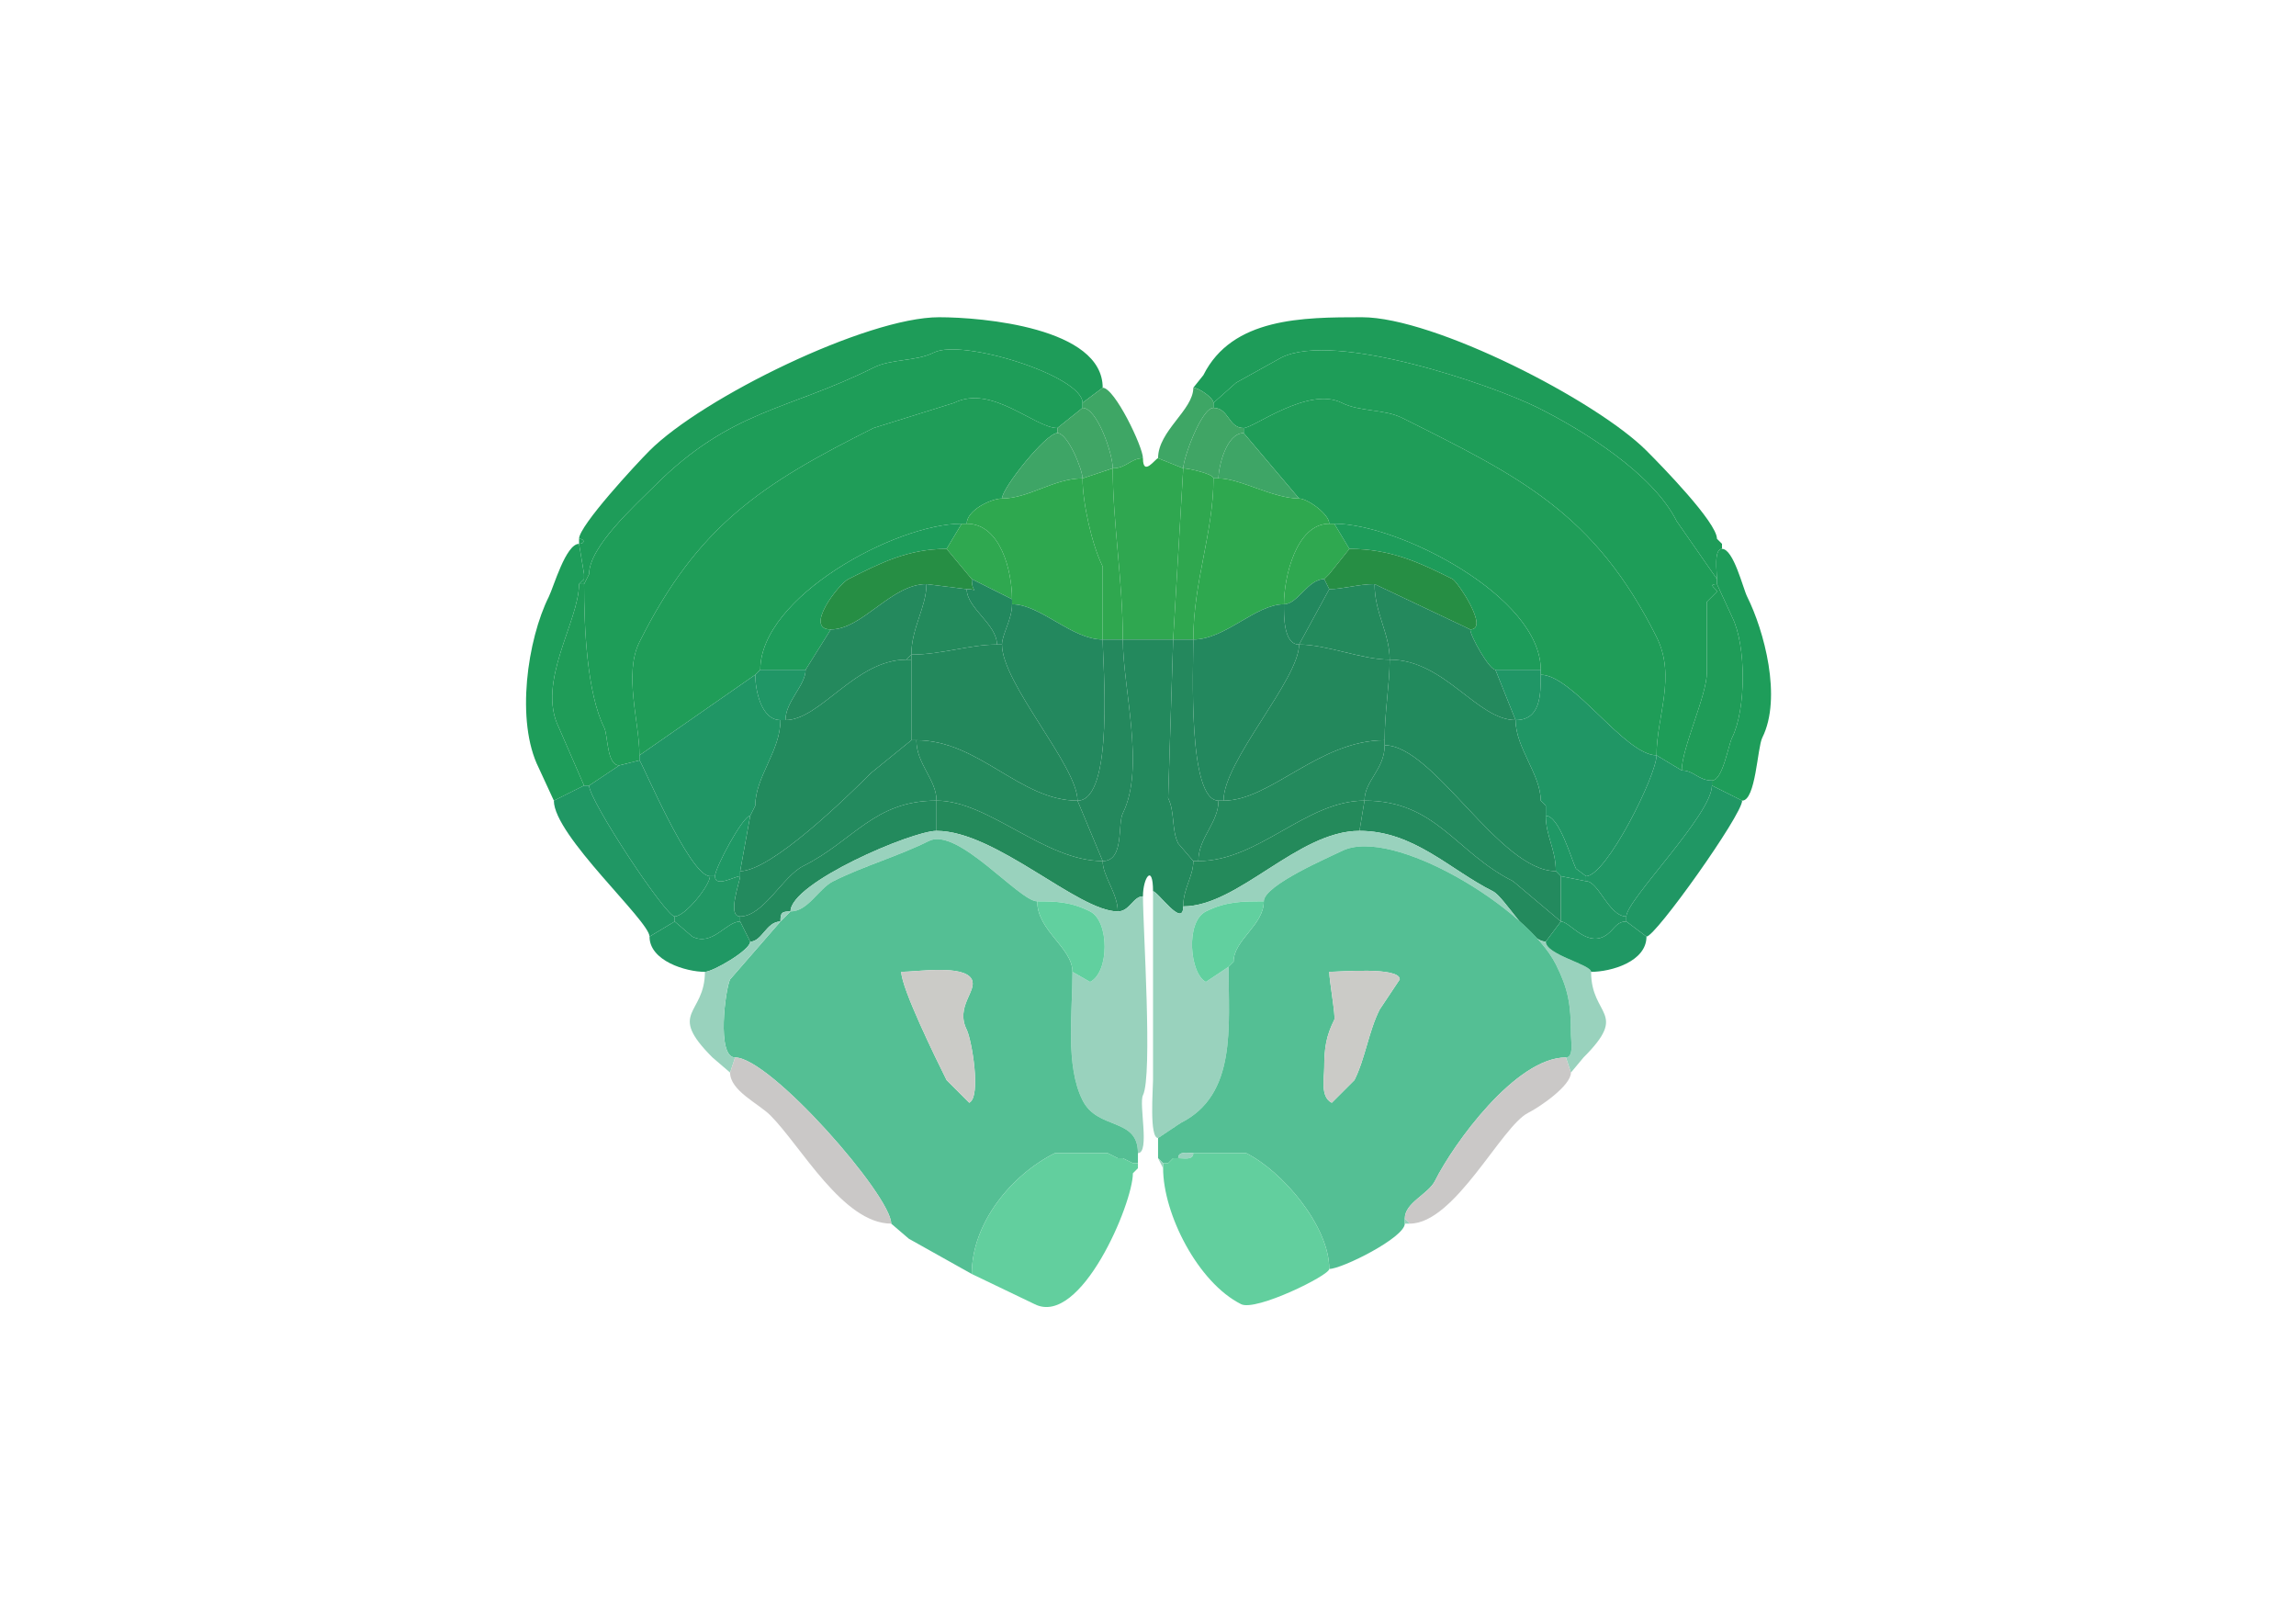 <svg xmlns="http://www.w3.org/2000/svg" viewBox="0 0 456 320"><path fill="#1E9C59" id="MOs1" d="M116 114h1c0-5.409 9.046-13.546 13-17.5 15.203-15.203 26.427-14.964 43.5-23.5 3.56-1.78 8.385-1.193 12-3 5.603-2.802 29.5 4.65 29.5 10l4-3c0-11.938-23.93-14-32.5-14-14.422 0-47.017 16.017-57.5 26.5-2.588 2.588-14 14.898-14 17.5 1.186 0 1.186 1 0 1l1 6ZM342 109c-1.684 0-1 4.679-1 6l-8-11.5c-4.782-9.565-18.824-18.162-27.5-22.5-9.128-4.564-40.379-15.31-51-10l-9 5-4.5 4c0-.966-2.886-3-4-3l2-2.5c5.723-11.446 19.79-11.5 31.5-11.5 14.363 0 46.523 16.523 56.5 26.5 2.92 2.92 14 14.245 14 17.5l1 1v1Z"/><path fill="#1E9D58" id="MOs2/3" d="m127 151-4 1c-2.535 0-2.229-5.958-3-7.5-3.422-6.844-4-19.805-4-28.5l1-2c0-5.409 9.046-13.546 13-17.5 15.203-15.203 26.427-14.964 43.5-23.5 3.56-1.78 8.385-1.193 12-3 5.603-2.802 29.5 4.65 29.5 10v1l-5 4c-4.496 0-13.009-8.745-20.5-5l-16 5c-22.148 11.074-34.899 19.297-46.5 42.5-3.175 6.35 0 15.872 0 22.5v1ZM329 150l5 3c0-4.404 5-14.9 5-19.5v-14l2-2c0-.538-2.043-1.5 0-1.5v-1l-8-11.5c-4.782-9.565-18.824-18.162-27.5-22.5-9.128-4.564-40.379-15.31-51-10l-9 5-4.5 4v1c3.086 0 2.914 4 6 4 1.998 0 12.818-8.341 19.5-5 3.602 1.801 8.428 1.214 12 3 23.207 11.604 38.144 18.787 50.5 43.5 3.958 7.916 0 15.697 0 23.5Z"/><path fill="#3EA665" id="ACAd1" d="M227 91c-2.447 0-3.28 2-6 2 0-2.833-3.072-12-6-12v-1l4-3c2.377 0 8 11.748 8 14ZM230 91l5 2c0-1.994 3.618-12 6-12v-1c0-.966-2.886-3-4-3 0 4.44-7 8.554-7 14Z"/><path fill="#1F9D58" id="MOs5" d="m150 134-23 16c0-6.628-3.175-16.15 0-22.5 11.601-23.203 24.352-31.426 46.5-42.5l16-5c7.491-3.745 16.004 5 20.5 5v1c-2.293 0-11 10.967-11 13-2.151 0-7 2.323-7 5h-1c-13.112 0-40 14.545-40 29l-1 1ZM306 134c6.392 0 16.721 16 23 16 0-7.803 3.958-15.584 0-23.5-12.356-24.713-27.293-31.896-50.5-43.5-3.572-1.786-8.398-1.199-12-3-6.682-3.341-17.502 5-19.5 5v1l11 13c1.668 0 6 3.099 6 5h1c12.754 0 41 14.463 41 29v1Z"/><path fill="#40A565" id="ACAd2/3" d="m221 93-6 2c0-1.736-2.935-9-5-9v-1l5-4c2.928 0 6 9.167 6 12ZM241 95h1c0-2.381 1.584-9 5-9v-1c-3.086 0-2.914-4-6-4-2.382 0-6 10.006-6 12 .986 0 6 1.087 6 2Z"/><path fill="#3EA566" id="ACAd5" d="M215 95c-5.691 0-10.687 4-16 4 0-2.033 8.707-13 11-13 2.065 0 5 7.264 5 9ZM242 95c4.293 0 10.856 4 16 4l-11-13c-3.416 0-5 6.619-5 9Z"/><path fill="#2FA750" id="PL1" d="M223 127h10l2-34-5-2c-.476 0-3 3.803-3 0-2.447 0-3.28 2-6 2 0 10.753 2 22.339 2 34Z"/><path fill="#2FA74F" id="PL2/3" d="M219 127h4c0-11.661-2-23.247-2-34l-6 2c0 4.844 1.862 13.225 4 17.5V127ZM233 127h4c0-11.556 4-21.155 4-32 0-.913-5.014-2-6-2l-2 34Z"/><path fill="#2EA84F" id="PL5" d="M201 120c5.654 0 11.815 7 18 7v-14.5c-2.138-4.275-4-12.656-4-17.5-5.691 0-10.687 4-16 4-2.151 0-7 2.323-7 5 6.764 0 9 9.52 9 15v1ZM255 120c-5.635 0-11.634 7-18 7 0-11.556 4-21.155 4-32h1c4.293 0 10.856 4 16 4 1.668 0 6 3.099 6 5-6.574 0-9 10.65-9 16Z"/><path fill="#1D9C5A" id="MOs6a" d="M151 133h9l5-8c-5.423 0 1.545-9.022 3.5-10 6.34-3.17 11.791-6 19.5-6l3-5c-13.112 0-40 14.545-40 29Z"/><path fill="#2FA850" id="PL6a" d="m193 115 8 4c0-5.48-2.236-15-9-15h-1l-3 5 5 6ZM263 115c-3.23 0-5.26 5-8 5 0-5.35 2.426-16 9-16h1l3 5-4 5-1 1Z"/><path fill="#1D9C5A" id="MOs6a" d="M297 133h9c0-14.537-28.246-29-41-29l3 5c8.125 0 13.844 2.672 20.5 6 .909.454 7.411 10 3.5 10 0 1.28 3.755 8 5 8Z"/><path fill="#1E9D5A" id="MOp1" d="M115 107c1.186 0 1.186 1 0 1v-1ZM341 107l1 1-1-1ZM116 156l-6 3-3-6.5c-4.65-9.301-2.227-25.547 2-34 .939-1.879 3.37-10.5 6-10.5l1 6v1l-1 1c0 7.417-8.514 19.473-4 28.5l5 11.5Z"/><path fill="#268E44" id="FRP6a" d="m184 116 8 1c2.787 0 1 1.212 1-2l-5-6c-7.709 0-13.16 2.83-19.5 6-1.955.978-8.923 10-3.5 10 6.329 0 11.979-9 19-9ZM273 116l19 9c3.911 0-2.591-9.546-3.5-10-6.656-3.328-12.375-6-20.5-6l-4 5-1 1 1 2c2.723 0 5.778-1 9-1Z"/><path fill="#1E9D5A" id="MOp1" d="m340 156 6 3c2.711 0 3.016-10.533 4-12.5 3.978-7.956.339-21.322-3-28-.829-1.658-2.705-9.5-5-9.5-1.684 0-1 4.679-1 6v1l3 6.5c2.864 5.728 2.786 18.428 0 24-.767 1.535-1.845 8.5-4 8.5v1Z"/><path fill="#1F9C58" id="MOp2/3" d="M116 115v1l1-2h-1v1Z"/><path fill="#22885E" id="ORBm6a" d="m264 114-1 1 1-1Z"/><path fill="#1E9C59" id="MOs1" d="M115 116h1v-1l-1 1Z"/><path fill="#22885E" id="ORBm6a" d="M198 128h1c0-1.996 2-4.985 2-8v-1l-8-4c0 3.212 1.787 2-1 2 0 3.79 6 6.935 6 11ZM255 120c0 2.185-.119 8 3 8l6-11-1-2c-3.23 0-5.26 5-8 5Z"/><path fill="#1F9C58" id="MOp2/3" d="M116 156h1l6-4c-2.535 0-2.229-5.958-3-7.5-3.422-6.844-4-19.805-4-28.5h-1c0 7.417-8.514 19.473-4 28.5l5 11.5Z"/><path fill="#24895D" id="ORBl6a" d="M160 133c0 3.102-4 6.299-4 10 6.927 0 13.911-12 24-12l1-1c0-5.296 3-9.447 3-14-7.021 0-12.671 9-19 9l-5 8Z"/><path fill="#238A5C" id="ORBvl6a" d="M198 128c-5.368 0-11.041 2-17 2 0-5.296 3-9.447 3-14l8 1c0 3.79 6 6.935 6 11ZM258 128c5.571 0 12.429 3 18 3 0-5.31-3-9.221-3-15-3.222 0-6.277 1-9 1l-6 11Z"/><path fill="#24895D" id="ORBl6a" d="m297 133 4 10c-7.658 0-14.077-12-25-12 0-5.31-3-9.221-3-15l19 9c0 1.28 3.755 8 5 8Z"/><path fill="#1F9C58" id="MOp2/3" d="M334 153c2.447 0 3.28 2 6 2 2.155 0 3.233-6.965 4-8.5 2.786-5.572 2.864-18.272 0-24l-3-6.5c-2.043 0 0 .962 0 1.5l-2 2v14c0 4.6-5 15.096-5 19.5Z"/><path fill="#23885E" id="ORBm5" d="M199 128c0 7.758 15 24.102 15 31 7.404 0 5-27.646 5-32-6.185 0-12.346-7-18-7 0 3.015-2 6.004-2 8ZM242 159h1c0-7.918 15-24.067 15-31-3.119 0-3-5.815-3-8-5.635 0-11.634 7-18 7 0 5.451-1.162 32 5 32Z"/><path fill="#24885D" id="ORBm2/3" d="m214 159 5 12c4.357 0 2.907-7.314 4-9.5 4.469-8.938 0-24.962 0-34.5h-4c0 4.354 2.404 32-5 32Z"/><path fill="#23895D" id="ORBm1" d="M227 178c-1.947 0-2.636 3-5 3 0-3.606-3-6.972-3-10 4.357 0 2.907-7.314 4-9.5 4.469-8.938 0-24.962 0-34.5h10l-1 31.5c1.369 2.737.65 6.3 2 9l3 3.5c0 3.071-2 5.362-2 9 0 4.428-5.056-3-6-3 0-5.611-2-2.724-2 1Z"/><path fill="#24885D" id="ORBm2/3" d="M237 171h1c0-4.677 4-7.569 4-12-6.162 0-5-26.549-5-32h-4l-1 31.5c1.369 2.737.65 6.3 2 9l3 3.5Z"/><path fill="#23885C" id="ORBvl5" d="M182 147c12.425 0 20.545 12 32 12 0-6.898-15-23.242-15-31h-1c-5.368 0-11.041 2-17 2v17h1ZM275 147c-13.062 0-22.597 12-32 12 0-7.918 15-24.067 15-31 5.571 0 12.429 3 18 3 0 4.939-1 10.198-1 16Z"/><path fill="#238A5C" id="ORBvl6a" d="M180 131h1v-1l-1 1Z"/><path fill="#228A5D" id="ORBl5" d="m149 162-2 11c6.208 0 21.371-14.871 26-19.5l8-6.5v-16h-1c-10.089 0-17.073 12-24 12h-1c0 6.174-5 11.24-5 17l-1 2ZM307 162c0 3.982 2 6.704 2 11-11.204 0-24.24-25-34-25v-1c0-5.802 1-11.061 1-16 10.923 0 17.342 12 25 12 0 5.511 5 10.792 5 16l1 1v2Z"/><path fill="#209666" id="AId6a" d="M155 143h1c0-3.701 4-6.898 4-10h-9l-1 1c0 2.921 1.109 9 5 9ZM306 134c0 4.135-.059 9-5 9l-4-10h9v1Z"/><path fill="#209665" id="AId5" d="M141 174h1c0-1.633 5.535-12 7-12l1-2c0-5.76 5-10.826 5-17-3.891 0-5-6.079-5-9l-23 16v1c.342 0 9.936 23 14 23ZM307 162c2.683 0 5.074 8.649 6 10.5l2 1.5c4.019 0 14-20.022 14-24-6.279 0-16.608-16-23-16 0 4.135-.059 9-5 9 0 5.511 5 10.792 5 16l1 1v2Z"/><path fill="#238A5E" id="ORBl2/3" d="M147 174c0 .981-2.681 8 0 8 4.595 0 8.498-7.999 12.5-10 10.059-5.029 14.071-13 26.5-13 0-4.16-4-7.263-4-12h-1l-8 6.5c-4.629 4.629-19.792 19.5-26 19.5v1Z"/><path fill="#248A5D" id="ORBvl2/3" d="m214 159 5 12c-11.561 0-22.624-12-33-12 0-4.16-4-7.263-4-12 12.425 0 20.545 12 32 12ZM271 159c-11.642 0-20.959 12-33 12 0-4.677 4-7.569 4-12h1c9.403 0 18.938-12 32-12v1c0 4.82-4 7.014-4 11Z"/><path fill="#238A5E" id="ORBl2/3" d="M310 174v9l-9.5-8c-11.416-5.708-15.244-16-29.5-16 0-3.986 4-6.18 4-11 9.76 0 22.796 25 34 25l1 1Z"/><path fill="#209765" id="AId2/3" d="M315 175c2.498 0 4.529 7 8 7 0-3.266 17-20.227 17-26v-1c-2.72 0-3.553-2-6-2l-5-3c0 3.978-9.981 24-14 24v1ZM141 174c0 1.852-4.927 8-7 8-1.783 0-17-23.031-17-26l6-4 4-1c.342 0 9.936 23 14 23Z"/><path fill="#209764" id="AId1" d="m134 183-5 3c0-3.119-19-20.062-19-27l6-3h1c0 2.969 15.217 26 17 26v1ZM323 183l4 3c1.801 0 19-24.173 19-27l-6-3c0 5.773-17 22.734-17 26v1Z"/><path fill="#238A5D" id="ORBl1" d="M155 183c-2.773 0-3.67 4-6 4l-2-4v-1c4.595 0 8.498-7.999 12.5-10 10.059-5.029 14.071-13 26.5-13v6c-4.875 0-29 10.306-29 16-1.747 0-2 .253-2 2Z"/><path fill="#248A5B" id="ORBvl1" d="M219 171c0 3.028 3 6.394 3 10-7.913 0-24.214-16-36-16v-6c10.376 0 21.439 12 33 12ZM237 171h1c12.041 0 21.358-12 33-12l-1 6c-12.25 0-24.048 15-35 15 0-3.638 2-5.929 2-9Z"/><path fill="#238A5D" id="ORBl1" d="m310 183-3 4c-3.368 0-8.188-8.844-10.5-10-8.573-4.286-15.695-12-26.5-12l1-6c14.256 0 18.084 10.292 29.5 16l9.5 8Z"/><path fill="#1F9865" id="AIv5" d="m306 159 1 1-1-1ZM150 160l-1 2 1-2ZM142 174c0 2.36 3.959 0 5 0v-1l2-11c-1.465 0-7 10.367-7 12ZM315 174v1l-5-1-1-1c0-4.296-2-7.018-2-11 2.683 0 5.074 8.649 6 10.5l2 1.5Z"/><path fill="#99D2BD" id="OLF" d="M213 193c0 8.238-1.451 18.598 2 25.5 3.012 6.023 11 3.315 11 10.5 2.427 0 .139-9.778 1-11.5 1.943-3.886 0-33.333 0-39.5-1.947 0-2.636 3-5 3-7.913 0-24.214-16-36-16-4.875 0-29 10.306-29 16 3.504 0 5.551-4.525 8.5-6 6.157-3.079 12.921-4.961 19-8 5.684-2.842 17.916 12 21.5 12 3.707 0 6.605.053 10.5 2 3.851 1.925 3.851 12.075 0 14l-3.5-2ZM311 210l1 3 2.5-3c9.094-9.094 1.5-8.074 1.5-17 0-1.465-9-3.398-9-6-3.368 0-8.188-8.844-10.5-10-8.573-4.286-15.695-12-26.5-12-12.25 0-24.048 15-35 15 0 4.428-5.056-3-6-3v37.5c0 1.783-.777 11.5 1 11.5l4.5-3c11.182-5.591 9.5-19.131 9.5-31l-4.5 3c-3.179-1.59-4.147-11.927 0-14 4.106-2.053 7.491-2 11.5-2 0-3.227 13.136-8.818 15.5-10 10.047-5.023 36.978 11.457 42.5 22.5 2.469 4.937 3 7.934 3 14 0 1.19.614 4.5-1 4.5Z"/><path fill="#54BF94" id="AON" fill-rule="evenodd" d="M179 193c0 3.214 6.942 17.384 9 21.5l4.5 4.5c2.436-1.218.472-12.556-.5-14.5-2.314-4.627 2.138-7.725 1-10-1.505-3.011-10.981-1.5-14-1.5m-2 50 3.5 3 12.5 7c0-10.124 7.899-19.7 16.5-24H220l2 1h1l2 1h1v-2c0-7.185-7.988-4.477-11-10.5-3.451-6.902-2-17.262-2-25.5 0-4.825-7-8.127-7-14-3.584 0-15.816-14.842-21.5-12-6.079 3.039-12.843 4.921-19 8-2.949 1.475-4.996 6-8.5 6l-2 2-10 11.5c-.939 1.879-2.748 15.5 1 15.5 6.988 0 31 27.455 31 33ZM264 193c0 1.648 1.293 8.915 1 9.5-1.593 3.186-2 5.586-2 9.5 0 2.151-.815 5.843 1.5 7l4.5-4.5c2.148-4.295 2.806-9.613 5-14l4-6c0-2.565-12.107-1.5-14-1.5m15 50c0 2.771-12.471 9-15 9 0-8.507-9.301-19.4-16.5-23H237c-1.048 0-3-.473-3 1h-1l-1 1h-1l-1-1v-4l4.5-3c11.182-5.591 9.5-19.131 9.5-31l1-1c0-4.369 6-7.222 6-12 0-3.227 13.136-8.818 15.5-10 10.047-5.023 36.978 11.457 42.5 22.5 2.469 4.937 3 7.934 3 14 0 1.19.614 4.5-1 4.5-9.954 0-22.315 17.131-26 24.5-1.341 2.682-6 4.321-6 7.5v1Z"/><path fill="#219764" id="AIv2/3" d="m134 183 3.5 3c4.028 2.014 6.698-3 9.5-3v-1c-2.681 0 0-7.019 0-8-1.041 0-5 2.36-5 0h-1c0 1.852-4.927 8-7 8v1ZM310 183c1.718 0 4.838 4.831 8.5 3 2.029-1.014 2.271-3 4.5-3v-1c-3.471 0-5.502-7-8-7l-5-1v9Z"/><path fill="#61D09F" id="TTd" d="M206 179c3.707 0 6.605.053 10.5 2 3.851 1.925 3.851 12.075 0 14l-3.5-2c0-4.825-7-8.127-7-14ZM245 191l-1 1-4.5 3c-3.179-1.59-4.147-11.927 0-14 4.106-2.053 7.491-2 11.5-2 0 4.778-6 7.631-6 12Z"/><path fill="#99D2BD" id="OLF" d="M157 181c-1.747 0-2 .253-2 2l2-2Z"/><path fill="#209864" id="AIv1" d="M149 187c0 1.703-7.441 6-9 6-3.759 0-11-2.176-11-7l5-3 3.5 3c4.028 2.014 6.698-3 9.5-3l2 4Z"/><path fill="#99D2BD" id="OLF" d="m146 210-1 3-3.5-3c-9.167-9.167-1.5-8.347-1.5-17 1.559 0 9-4.297 9-6 2.33 0 3.227-4 6-4l-10 11.5c-.939 1.879-2.748 15.5 1 15.5Z"/><path fill="#209864" id="AIv1" d="M307 187c0 2.602 9 4.535 9 6 3.924 0 11-1.997 11-7l-4-3c-2.229 0-2.471 1.986-4.5 3-3.662 1.831-6.782-3-8.5-3l-3 4Z"/><path fill="#99D2BD" id="OLF" d="m245 191-1 1 1-1Z"/><path fill="#CBCBC7" id="aco" d="M179 193c0 3.214 6.942 17.384 9 21.5l4.5 4.5c2.436-1.218.472-12.556-.5-14.5-2.314-4.627 2.138-7.725 1-10-1.505-3.011-10.981-1.5-14-1.5ZM264 193c0 1.648 1.293 8.915 1 9.5-1.593 3.186-2 5.586-2 9.5 0 2.151-.815 5.843 1.5 7l4.5-4.5c2.148-4.295 2.806-9.613 5-14l4-6c0-2.565-12.107-1.5-14-1.5Z"/><path fill="#CAC8C7" id="lot" d="M145 213c0 3.611 5.635 6.135 8 8.5 6.04 6.04 14.428 21.5 24 21.5 0-5.545-24.012-33-31-33l-1 3ZM279 242l1 1c8.957 0 18.193-19.346 23.5-22 2.293-1.146 8.5-5.382 8.5-8l-1-3c-9.954 0-22.315 17.131-26 24.5-1.341 2.682-6 4.321-6 7.5Z"/><path fill="#62CF9E" id="TTv" d="M225 233c0 5.978-10.362 30.569-19.5 26l-12.5-6c0-10.124 7.899-19.7 16.5-24H220l2 1h1l2 1h1v1l-1 1Z"/><path fill="#99D2BD" id="OLF" d="m220 229 2 1-2-1ZM237 229c-1.048 0-3-.473-3 1 1.048 0 3 .473 3-1Z"/><path fill="#62CF9E" id="TTv" d="M231 232c0 9.056 6.906 22.703 15.5 27 2.913 1.457 17.5-5.701 17.5-7 0-8.507-9.301-19.4-16.5-23H237c0 1.473-1.952 1-3 1h-1l-1 1h-1v1Z"/><path fill="#99D2BD" id="OLF" d="m223 230 2 1-2-1ZM231 231v1l-1-2 1 1ZM233 230l-1 1 1-1ZM226 232l-1 1 1-1ZM279 243h1l-1-1v1Z"/></svg>